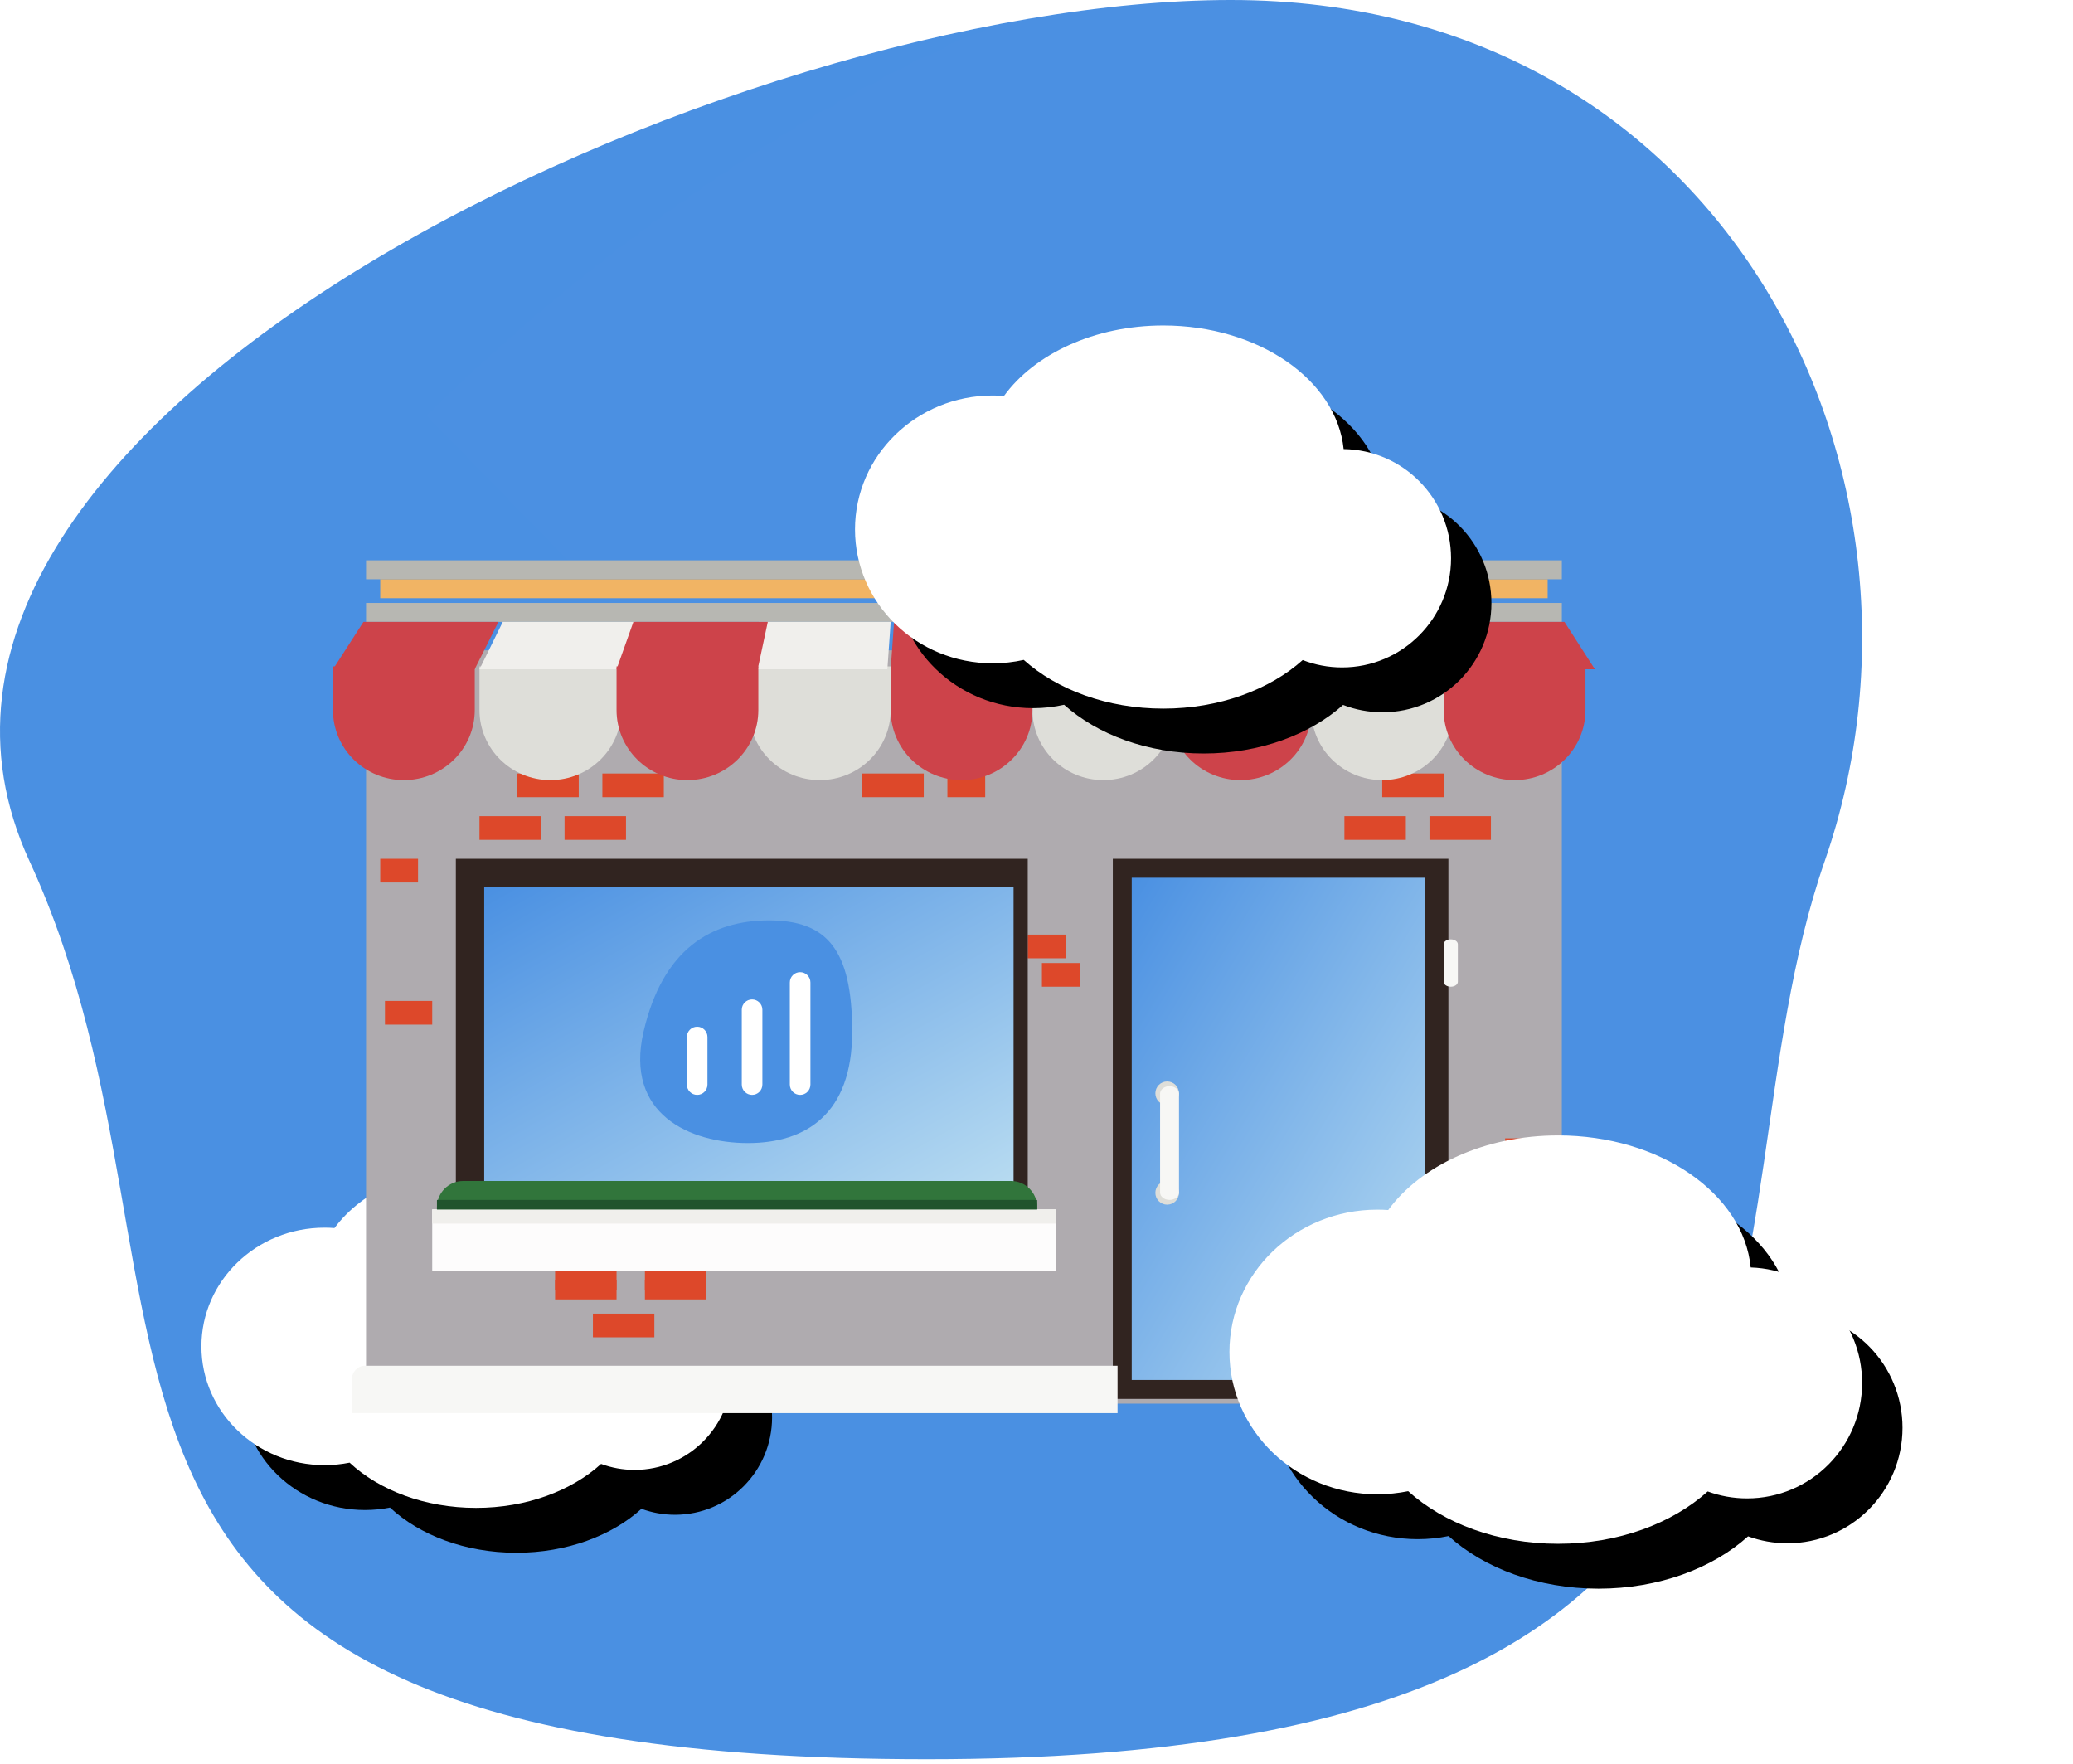 <?xml version="1.0" encoding="UTF-8"?>
<svg width="462px" height="393px" viewBox="0 0 462 393" version="1.1" xmlns="http://www.w3.org/2000/svg" xmlns:xlink="http://www.w3.org/1999/xlink">
    <!-- Generator: sketchtool 52 (66869) - http://www.bohemiancoding.com/sketch -->
    <title>73336B14-F4B6-4D43-A258-051101761F3C</title>
    <desc>Created with sketchtool.</desc>
    <defs>
        <path d="M206.617,392 C421.622,392 376.858,277.738 406.675,191.85 C436.491,105.962 384.802,0 274.313,0 C163.824,0 -38.999,92.852 6.558,191.85 C52.116,290.849 -8.389,392 206.617,392 Z" id="path-1"></path>
        <path d="M133.961,326.203 C127.383,332.18 117.341,336 106.089,336 C94.664,336 84.487,332.062 77.917,325.925 C76.111,326.286 74.241,326.475 72.324,326.475 C57.172,326.475 44.89,314.63 44.89,300.018 C44.89,285.406 57.172,273.561 72.324,273.561 C73.072,273.561 73.813,273.59 74.546,273.647 C80.622,265.401 92.469,259.803 106.089,259.803 C124.939,259.803 140.393,270.524 141.852,284.148 C153.607,284.37 163.068,293.996 163.068,305.839 C163.068,317.821 153.384,327.534 141.437,327.534 C138.809,327.534 136.291,327.064 133.961,326.203 Z" id="path-3"></path>
        <filter x="-47.4%" y="-72.2%" width="210.0%" height="270.6%" filterUnits="objectBoundingBox" id="filter-4">
            <feOffset dx="9" dy="10" in="SourceAlpha" result="shadowOffsetOuter1"></feOffset>
            <feGaussianBlur stdDeviation="20" in="shadowOffsetOuter1" result="shadowBlurOuter1"></feGaussianBlur>
            <feColorMatrix values="0 0 0 0 0   0 0 0 0 0   0 0 0 0 0  0 0 0 0.236 0" type="matrix" in="shadowBlurOuter1"></feColorMatrix>
        </filter>
        <linearGradient x1="0%" y1="0%" x2="118.015%" y2="123.177%" id="linearGradient-5">
            <stop stop-color="#4A90E2" offset="0%"></stop>
            <stop stop-color="#D0ECF4" offset="100%"></stop>
        </linearGradient>
        <path d="M290.326,147.079 C282.932,153.69 271.761,157.902 259.26,157.902 C246.738,157.902 235.548,153.675 228.155,147.043 C225.933,147.541 223.619,147.803 221.242,147.803 C204.292,147.803 190.552,134.445 190.552,117.967 C190.552,101.489 204.292,88.131 221.242,88.131 C222.086,88.131 222.923,88.164 223.75,88.229 C230.556,78.879 243.906,72.525 259.26,72.525 C280.48,72.525 297.871,84.661 299.452,100.068 C312.703,100.251 323.389,111.072 323.389,124.393 C323.389,137.829 312.519,148.721 299.111,148.721 C296.013,148.721 293.05,148.14 290.326,147.079 Z" id="path-6"></path>
        <filter x="-42.2%" y="-64.4%" width="197.9%" height="252.3%" filterUnits="objectBoundingBox" id="filter-7">
            <feOffset dx="9" dy="10" in="SourceAlpha" result="shadowOffsetOuter1"></feOffset>
            <feGaussianBlur stdDeviation="20" in="shadowOffsetOuter1" result="shadowBlurOuter1"></feGaussianBlur>
            <feColorMatrix values="0 0 0 0 0   0 0 0 0 0   0 0 0 0 0  0 0 0 0.236 0" type="matrix" in="shadowBlurOuter1"></feColorMatrix>
        </filter>
        <path d="M380.586,332.341 C372.694,339.457 360.69,344 347.247,344 C333.764,344 321.729,339.43 313.839,332.278 C311.621,332.731 309.32,332.97 306.961,332.97 C288.757,332.97 274,318.772 274,301.258 C274,283.743 288.757,269.545 306.961,269.545 C307.776,269.545 308.584,269.574 309.383,269.63 C316.663,259.726 330.889,253 347.247,253 C369.97,253 388.58,265.979 390.169,282.427 C403.955,282.854 415,294.208 415,308.152 C415,322.366 403.522,333.889 389.364,333.889 C386.28,333.889 383.324,333.342 380.586,332.341 Z" id="path-8"></path>
        <filter x="-39.7%" y="-60.4%" width="192.2%" height="242.9%" filterUnits="objectBoundingBox" id="filter-9">
            <feOffset dx="9" dy="10" in="SourceAlpha" result="shadowOffsetOuter1"></feOffset>
            <feGaussianBlur stdDeviation="20" in="shadowOffsetOuter1" result="shadowBlurOuter1"></feGaussianBlur>
            <feColorMatrix values="0 0 0 0 0   0 0 0 0 0   0 0 0 0 0  0 0 0 0.236 0" type="matrix" in="shadowBlurOuter1"></feColorMatrix>
        </filter>
    </defs>
    <g id="Page-1" stroke="none" stroke-width="1" fill="none" fill-rule="evenodd">
        <g id="1" transform="translate(-1097, -1750)">
            <g id="Group-18" transform="translate(0, -43)">
                <g id="4" transform="translate(406, 1764)">
                    <g id="illustration_media" transform="translate(691, 29)">
                        <g id="illustration-copy">
                            <mask id="mask-2" fill="white">
                                <use xlink:href="#path-1"></use>
                            </mask>
                            <use id="Oval" fill="#4A90E2" xlink:href="#path-1"></use>
                            <g id="Combined-Shape-Copy-4" mask="url(#mask-2)">
                                <use fill="black" fill-opacity="1" filter="url(#filter-4)" xlink:href="#path-3"></use>
                                <use fill="#FFFFFF" fill-rule="evenodd" xlink:href="#path-3"></use>
                            </g>
                            <polygon id="Path-2" fill="#FFFFFF" opacity="0.052" mask="url(#mask-2)" transform="translate(256.971, 125.298) rotate(-19) translate(-256.971, -125.298) " points="44.919 -104.467 289.808 410.332 469.023 308.71 340.302 -159.735"></polygon>
                            <g id="Group" mask="url(#mask-2)">
                                <g transform="translate(74.205, 124.852)">
                                    <polygon id="Fill-40" stroke="none" fill="#AFABAF" fill-rule="evenodd" points="7.374 187.921 273.874 187.921 273.874 20.059 7.374 20.059"></polygon>
                                    <path d="M273.048,179.475 L247.54,179.475 L247.54,190.033 L275.98,190.033 L275.98,182.523 C275.98,180.84 274.668,179.475 273.048,179.475" id="Fill-41" stroke="none" fill="#F7F7F5" fill-rule="evenodd"></path>
                                    <polygon id="Fill-42" stroke="none" fill="#312420" fill-rule="evenodd" points="173.804 186.866 248.593 186.866 248.593 66.511 173.804 66.511"></polygon>
                                    <polygon id="Fill-43" stroke="none" fill="url(#linearGradient-5)" fill-rule="evenodd" points="178.018 182.643 243.326 182.643 243.326 70.734 178.018 70.734"></polygon>
                                    <path d="M188.552,118.77 C188.552,120.228 187.372,121.41 185.918,121.41 C184.464,121.41 183.285,120.228 183.285,118.77 C183.285,117.313 184.464,116.131 185.918,116.131 C187.372,116.131 188.552,117.313 188.552,118.77" id="Fill-53" stroke="none" fill="#DEDED9" fill-rule="evenodd"></path>
                                    <path d="M188.552,140.941 C188.552,142.399 187.372,143.58 185.918,143.58 C184.464,143.58 183.285,142.399 183.285,140.941 C183.285,139.483 184.464,138.302 185.918,138.302 C187.372,138.302 188.552,139.483 188.552,140.941" id="Fill-54" stroke="none" fill="#DEDED9" fill-rule="evenodd"></path>
                                    <path d="M186.445,117.187 C185.281,117.187 184.338,117.931 184.338,118.85 L184.338,140.862 C184.338,141.78 185.281,142.525 186.445,142.525 C187.609,142.525 188.552,141.78 188.552,140.862 L188.552,118.85 C188.552,117.931 187.609,117.187 186.445,117.187" id="Fill-55" stroke="none" fill="#F7F7F5" fill-rule="evenodd"></path>
                                    <path d="M174.858,179.475 L7.135,179.475 C5.522,179.475 4.213,180.841 4.213,182.524 L4.213,190.033 L174.858,190.033 L174.858,179.475" id="Fill-56" stroke="none" fill="#F7F7F5" fill-rule="evenodd"></path>
                                    <polygon id="Fill-57" stroke="none" fill="#B7B7B2" fill-rule="evenodd" points="7.374 13.725 273.874 13.725 273.874 9.502 7.374 9.502"></polygon>
                                    <polygon id="Fill-58" stroke="none" fill="#B7B7B2" fill-rule="evenodd" points="7.374 4.223 273.874 4.223 273.874 0 7.374 0"></polygon>
                                    <polygon id="Fill-59" stroke="none" fill="#F1B464" fill-rule="evenodd" points="10.534 8.446 270.714 8.446 270.714 4.223 10.534 4.223"></polygon>
                                    <polygon id="Fill-61" stroke="none" fill="#DD482A" fill-rule="evenodd" points="225.419 62.289 239.113 62.289 239.113 57.01 225.419 57.01"></polygon>
                                    <polygon id="Fill-62" stroke="none" fill="#DD482A" fill-rule="evenodd" points="244.38 62.289 258.073 62.289 258.073 57.01 244.38 57.01"></polygon>
                                    <polygon id="Fill-63" stroke="none" fill="#DD482A" fill-rule="evenodd" points="233.846 52.787 247.54 52.787 247.54 47.508 233.846 47.508"></polygon>
                                    <polygon id="Fill-64" stroke="none" fill="#DD482A" fill-rule="evenodd" points="251.753 143.58 265.447 143.58 265.447 138.302 251.753 138.302"></polygon>
                                    <polygon id="Fill-65" stroke="none" fill="#DD482A" fill-rule="evenodd" points="261.233 134.079 274.927 134.079 274.927 128.8 261.233 128.8"></polygon>
                                    <polygon id="Fill-66" stroke="none" fill="#DD482A" fill-rule="evenodd" points="32.654 62.289 46.348 62.289 46.348 57.01 32.654 57.01"></polygon>
                                    <polygon id="Fill-67" stroke="none" fill="#DD482A" fill-rule="evenodd" points="51.615 62.289 65.308 62.289 65.308 57.01 51.615 57.01"></polygon>
                                    <polygon id="Fill-68" stroke="none" fill="#DD482A" fill-rule="evenodd" points="41.081 52.787 54.775 52.787 54.775 47.508 41.081 47.508"></polygon>
                                    <polygon id="Fill-69" stroke="none" fill="#DD482A" fill-rule="evenodd" points="60.042 52.787 73.735 52.787 73.735 47.508 60.042 47.508"></polygon>
                                    <polygon id="Fill-72" stroke="none" fill="#DD482A" fill-rule="evenodd" points="57.935 173.141 71.629 173.141 71.629 167.862 57.935 167.862"></polygon>
                                    <polygon id="Fill-73" stroke="none" fill="#DD482A" fill-rule="evenodd" points="69.522 162.584 83.215 162.584 83.215 157.305 69.522 157.305"></polygon>
                                    <polygon id="Fill-74" stroke="none" fill="#DD482A" fill-rule="evenodd" points="49.508 162.584 63.202 162.584 63.202 157.305 49.508 157.305"></polygon>
                                    <polygon id="Fill-76" stroke="none" fill="#DD482A" fill-rule="evenodd" points="11.587 103.462 22.121 103.462 22.121 98.184 11.587 98.184"></polygon>
                                    <path d="M249.12,84.459 C248.247,84.459 247.54,84.95 247.54,85.555 L247.54,93.92 C247.54,94.526 248.247,95.016 249.12,95.016 C249.993,95.016 250.7,94.526 250.7,93.92 L250.7,85.555 C250.7,84.95 249.993,84.459 249.12,84.459" id="Fill-77" stroke="none" fill="#F7F7F5" fill-rule="evenodd"></path>
                                    <path d="M249.12,161.528 C248.247,161.528 247.54,162.019 247.54,162.624 L247.54,170.989 C247.54,171.594 248.247,172.085 249.12,172.085 C249.993,172.085 250.7,171.594 250.7,170.989 L250.7,162.624 C250.7,162.019 249.993,161.528 249.12,161.528" id="Fill-78" stroke="none" fill="#F7F7F5" fill-rule="evenodd"></path>
                                    <polygon id="Fill-80" stroke="none" fill="#DD482A" fill-rule="evenodd" points="136.937 52.787 145.364 52.787 145.364 47.508 136.937 47.508"></polygon>
                                    <polygon id="Fill-81" stroke="none" fill="#DD482A" fill-rule="evenodd" points="117.976 52.787 131.67 52.787 131.67 47.508 117.976 47.508"></polygon>
                                    <polygon id="Fill-85" stroke="none" fill="#DD482A" fill-rule="evenodd" points="154.844 88.682 163.271 88.682 163.271 83.403 154.844 83.403"></polygon>
                                    <polygon id="Fill-86" stroke="none" fill="#DD482A" fill-rule="evenodd" points="158.004 95.016 166.431 95.016 166.431 89.738 158.004 89.738"></polygon>
                                    <path d="M32.654,33.373 C32.654,41.991 39.728,48.977 48.454,48.977 C57.181,48.977 64.255,41.991 64.255,33.373 L64.255,23.639 L32.654,23.639 L32.654,33.373" id="Fill-87" stroke="none" fill="#DEDED9" fill-rule="evenodd"></path>
                                    <path d="M92.696,33.373 C92.696,41.991 99.77,48.977 108.496,48.977 C117.223,48.977 124.297,41.991 124.297,33.373 L124.297,23.639 L92.696,23.639 L92.696,33.373" id="Fill-88" stroke="none" fill="#DEDED9" fill-rule="evenodd"></path>
                                    <path d="M155.897,33.373 C155.897,41.991 162.971,48.977 171.697,48.977 C180.424,48.977 187.498,41.991 187.498,33.373 L187.498,23.639 L155.897,23.639 L155.897,33.373" id="Fill-89" stroke="none" fill="#DEDED9" fill-rule="evenodd"></path>
                                    <path d="M218.046,23.639 L218.046,33.373 C218.046,41.991 225.12,48.977 233.846,48.977 C242.573,48.977 249.646,41.991 249.646,33.373 L249.646,23.639 L218.046,23.639" id="Fill-90" stroke="none" fill="#DEDED9" fill-rule="evenodd"></path>
                                    <polyline id="Fill-91" stroke="none" fill="#F0EFEC" fill-rule="evenodd" points="32.654 24.282 63.706 24.282 67.415 13.725 37.846 13.725 32.654 24.282"></polyline>
                                    <polyline id="Fill-92" stroke="none" fill="#F0EFEC" fill-rule="evenodd" points="92.696 24.282 123.559 24.282 124.297 13.725 94.908 13.725 92.696 24.282"></polyline>
                                    <polyline id="Fill-93" stroke="none" fill="#F0EFEC" fill-rule="evenodd" points="154.844 13.725 155.581 24.282 186.445 24.282 184.233 13.725 154.844 13.725"></polyline>
                                    <polyline id="Fill-94" stroke="none" fill="#F0EFEC" fill-rule="evenodd" points="244.454 13.725 214.886 13.725 218.595 24.282 249.646 24.282 244.454 13.725"></polyline>
                                    <path d="M0,33.373 C0,41.991 7.074,48.977 15.8,48.977 C24.527,48.977 31.601,41.991 31.601,33.373 L31.601,23.639 L0,23.639 L0,33.373" id="Fill-95" stroke="none" fill="#CD434A" fill-rule="evenodd"></path>
                                    <path d="M63.202,33.373 C63.202,41.991 70.276,48.977 79.002,48.977 C87.728,48.977 94.802,41.991 94.802,33.373 L94.802,23.639 L63.202,23.639 L63.202,33.373" id="Fill-96" stroke="none" fill="#CD434A" fill-rule="evenodd"></path>
                                    <path d="M124.297,33.373 C124.297,41.991 131.371,48.977 140.097,48.977 C148.823,48.977 155.897,41.991 155.897,33.373 L155.897,23.639 L124.297,23.639 L124.297,33.373" id="Fill-97" stroke="none" fill="#CD434A" fill-rule="evenodd"></path>
                                    <path d="M186.445,33.373 C186.445,41.991 193.519,48.977 202.245,48.977 C210.971,48.977 218.046,41.991 218.046,33.373 L218.046,23.639 L186.445,23.639 L186.445,33.373" id="Fill-98" stroke="none" fill="#CD434A" fill-rule="evenodd"></path>
                                    <path d="M247.54,23.639 L247.54,33.373 C247.54,41.991 254.614,48.977 263.34,48.977 C272.066,48.977 279.141,41.991 279.141,33.373 L279.141,23.639 L247.54,23.639" id="Fill-99" stroke="none" fill="#CD434A" fill-rule="evenodd"></path>
                                    <polyline id="Fill-100" stroke="none" fill="#CD434A" fill-rule="evenodd" points="0 24.282 31.586 24.282 36.868 13.725 6.791 13.725 0 24.282"></polyline>
                                    <polyline id="Fill-101" stroke="none" fill="#CD434A" fill-rule="evenodd" points="63.202 24.282 94.655 24.282 96.909 13.725 66.959 13.725 63.202 24.282"></polyline>
                                    <polyline id="Fill-102" stroke="none" fill="#CD434A" fill-rule="evenodd" points="125.052 13.725 124.297 24.282 155.897 24.282 155.143 13.725 125.052 13.725"></polyline>
                                    <polyline id="Fill-103" stroke="none" fill="#CD434A" fill-rule="evenodd" points="184.338 13.725 186.592 24.282 218.046 24.282 214.289 13.725 184.338 13.725"></polyline>
                                    <polyline id="Fill-104" stroke="none" fill="#CD434A" fill-rule="evenodd" points="274.456 13.725 244.38 13.725 249.661 24.282 281.247 24.282 274.456 13.725"></polyline>
                                    <polygon id="Fill-105" stroke="none" fill="#DD482A" fill-rule="evenodd" points="10.534 71.79 18.96 71.79 18.96 66.511 10.534 66.511"></polygon>
                                    <polygon id="Fill-106" stroke="none" fill="#312420" fill-rule="evenodd" points="27.387 143.58 154.844 143.58 154.844 66.511 27.387 66.511"></polygon>
                                    <polygon id="Fill-107" stroke="none" fill="url(#linearGradient-5)" fill-rule="evenodd" points="33.708 141.469 151.684 141.469 151.684 72.846 33.708 72.846"></polygon>
                                    <polygon id="Fill-115" stroke="none" fill="#FDFCFC" fill-rule="evenodd" points="22.121 158.361 161.164 158.361 161.164 144.636 22.121 144.636"></polygon>
                                    <path d="M151.097,138.302 L29.028,138.302 C25.794,138.302 23.174,140.925 23.174,144.161 L23.174,146.748 L156.951,146.748 L156.951,144.161 C156.951,140.925 154.33,138.302 151.097,138.302" id="Fill-116" stroke="none" fill="#31753B" fill-rule="evenodd"></path>
                                    <polygon id="Fill-117" stroke="none" fill="#F0EFEC" fill-rule="evenodd" points="22.121 147.803 161.164 147.803 161.164 144.636 22.121 144.636"></polygon>
                                    <path d="M156.936,142.525 L23.189,142.525 C23.184,142.597 23.174,142.669 23.174,142.743 L23.174,144.636 L156.951,144.636 L156.951,142.743 C156.951,142.669 156.941,142.597 156.936,142.525" id="Fill-118" stroke="none" fill="#20542D" fill-rule="evenodd"></path>
                                    <polyline id="Fill-119" stroke="none" fill="#262725" fill-rule="evenodd" points="172.749 188.98 49.509 188.98 49.508 188.977 172.751 188.977 172.749 188.98"></polyline>
                                    <polygon id="Fill-125" stroke="none" fill="#DD482A" fill-rule="evenodd" points="69.522 164.695 83.215 164.695 83.215 160.472 69.522 160.472"></polygon>
                                    <polygon id="Fill-126" stroke="none" fill="#DD482A" fill-rule="evenodd" points="49.508 164.695 63.202 164.695 63.202 160.472 49.508 160.472"></polygon>
                                    <polyline id="Fill-128" stroke="none" fill="#964530" fill-rule="evenodd" points="161.168 144.64 161.168 144.64 161.164 144.636 161.167 144.64"></polyline>
                                    <polyline id="Fill-129" stroke="none" fill="#9A9B97" fill-rule="evenodd" points="160.115 158.361 160.115 158.361 160.111 147.577 160.111 144.636 160.115 144.636 160.115 158.361"></polyline>
                                    <polyline id="Fill-130" stroke="none" fill="#92938F" fill-rule="evenodd" points="161.164 146.748 161.164 144.636 161.164 146.748"></polyline>
                                    <g id="Group-8" stroke="none" stroke-width="1" fill="none" fill-rule="evenodd" transform="translate(68.468, 80.236)">
                                        <g id="Group-Copy-6" fill="#4A90E2">
                                            <path d="M24.002,49.62 C36.842,49.62 47.251,43.24 47.251,24.81 C47.251,6.379 41.543,0 28.703,0 C15.863,0 5.017,6.379 0.753,24.81 C-3.511,43.24 11.162,49.62 24.002,49.62 Z" id="Oval-3"></path>
                                        </g>
                                        <g id="Group-Copy-7" transform="translate(10.405, 11.539)" fill="#FFFFFF">
                                            <path d="M14.534,6.076 L14.534,6.076 C15.802,6.076 16.829,7.104 16.829,8.371 L16.829,25.048 C16.829,26.315 15.802,27.343 14.534,27.343 L14.534,27.343 C13.267,27.343 12.239,26.315 12.239,25.048 L12.239,8.371 C12.239,7.104 13.267,6.076 14.534,6.076 Z" id="Rectangle-3"></path>
                                            <path d="M2.295,12.152 L2.295,12.152 C3.562,12.152 4.59,13.18 4.59,14.447 L4.59,25.048 C4.59,26.315 3.562,27.343 2.295,27.343 L2.295,27.343 C1.027,27.343 2.37566039e-15,26.315 2.22044605e-15,25.048 L-4.4408921e-16,14.447 C-5.99303554e-16,13.18 1.027,12.152 2.295,12.152 Z" id="Rectangle-3-Copy"></path>
                                            <path d="M25.244,0 L25.244,0 C26.511,-2.32821517e-16 27.538,1.027 27.538,2.295 L27.538,25.048 C27.538,26.315 26.511,27.343 25.244,27.343 L25.244,27.343 C23.976,27.343 22.949,26.315 22.949,25.048 L22.949,2.295 C22.949,1.027 23.976,2.32821517e-16 25.244,0 Z" id="Rectangle-3-Copy-2"></path>
                                        </g>
                                    </g>
                                    <path d="" id="Path-14" stroke="#979797" stroke-width="1" fill="none"></path>
                                </g>
                            </g>
                            <g id="Combined-Shape-Copy-9" mask="url(#mask-2)">
                                <use fill="black" fill-opacity="1" filter="url(#filter-7)" xlink:href="#path-6"></use>
                                <use fill="#FFFFFF" fill-rule="evenodd" xlink:href="#path-6"></use>
                            </g>
                        </g>
                        <g id="Combined-Shape-Copy-8">
                            <use fill="black" fill-opacity="1" filter="url(#filter-9)" xlink:href="#path-8"></use>
                            <use fill="#FFFFFF" fill-rule="evenodd" xlink:href="#path-8"></use>
                        </g>
                    </g>
                </g>
            </g>
        </g>
    </g>
</svg>